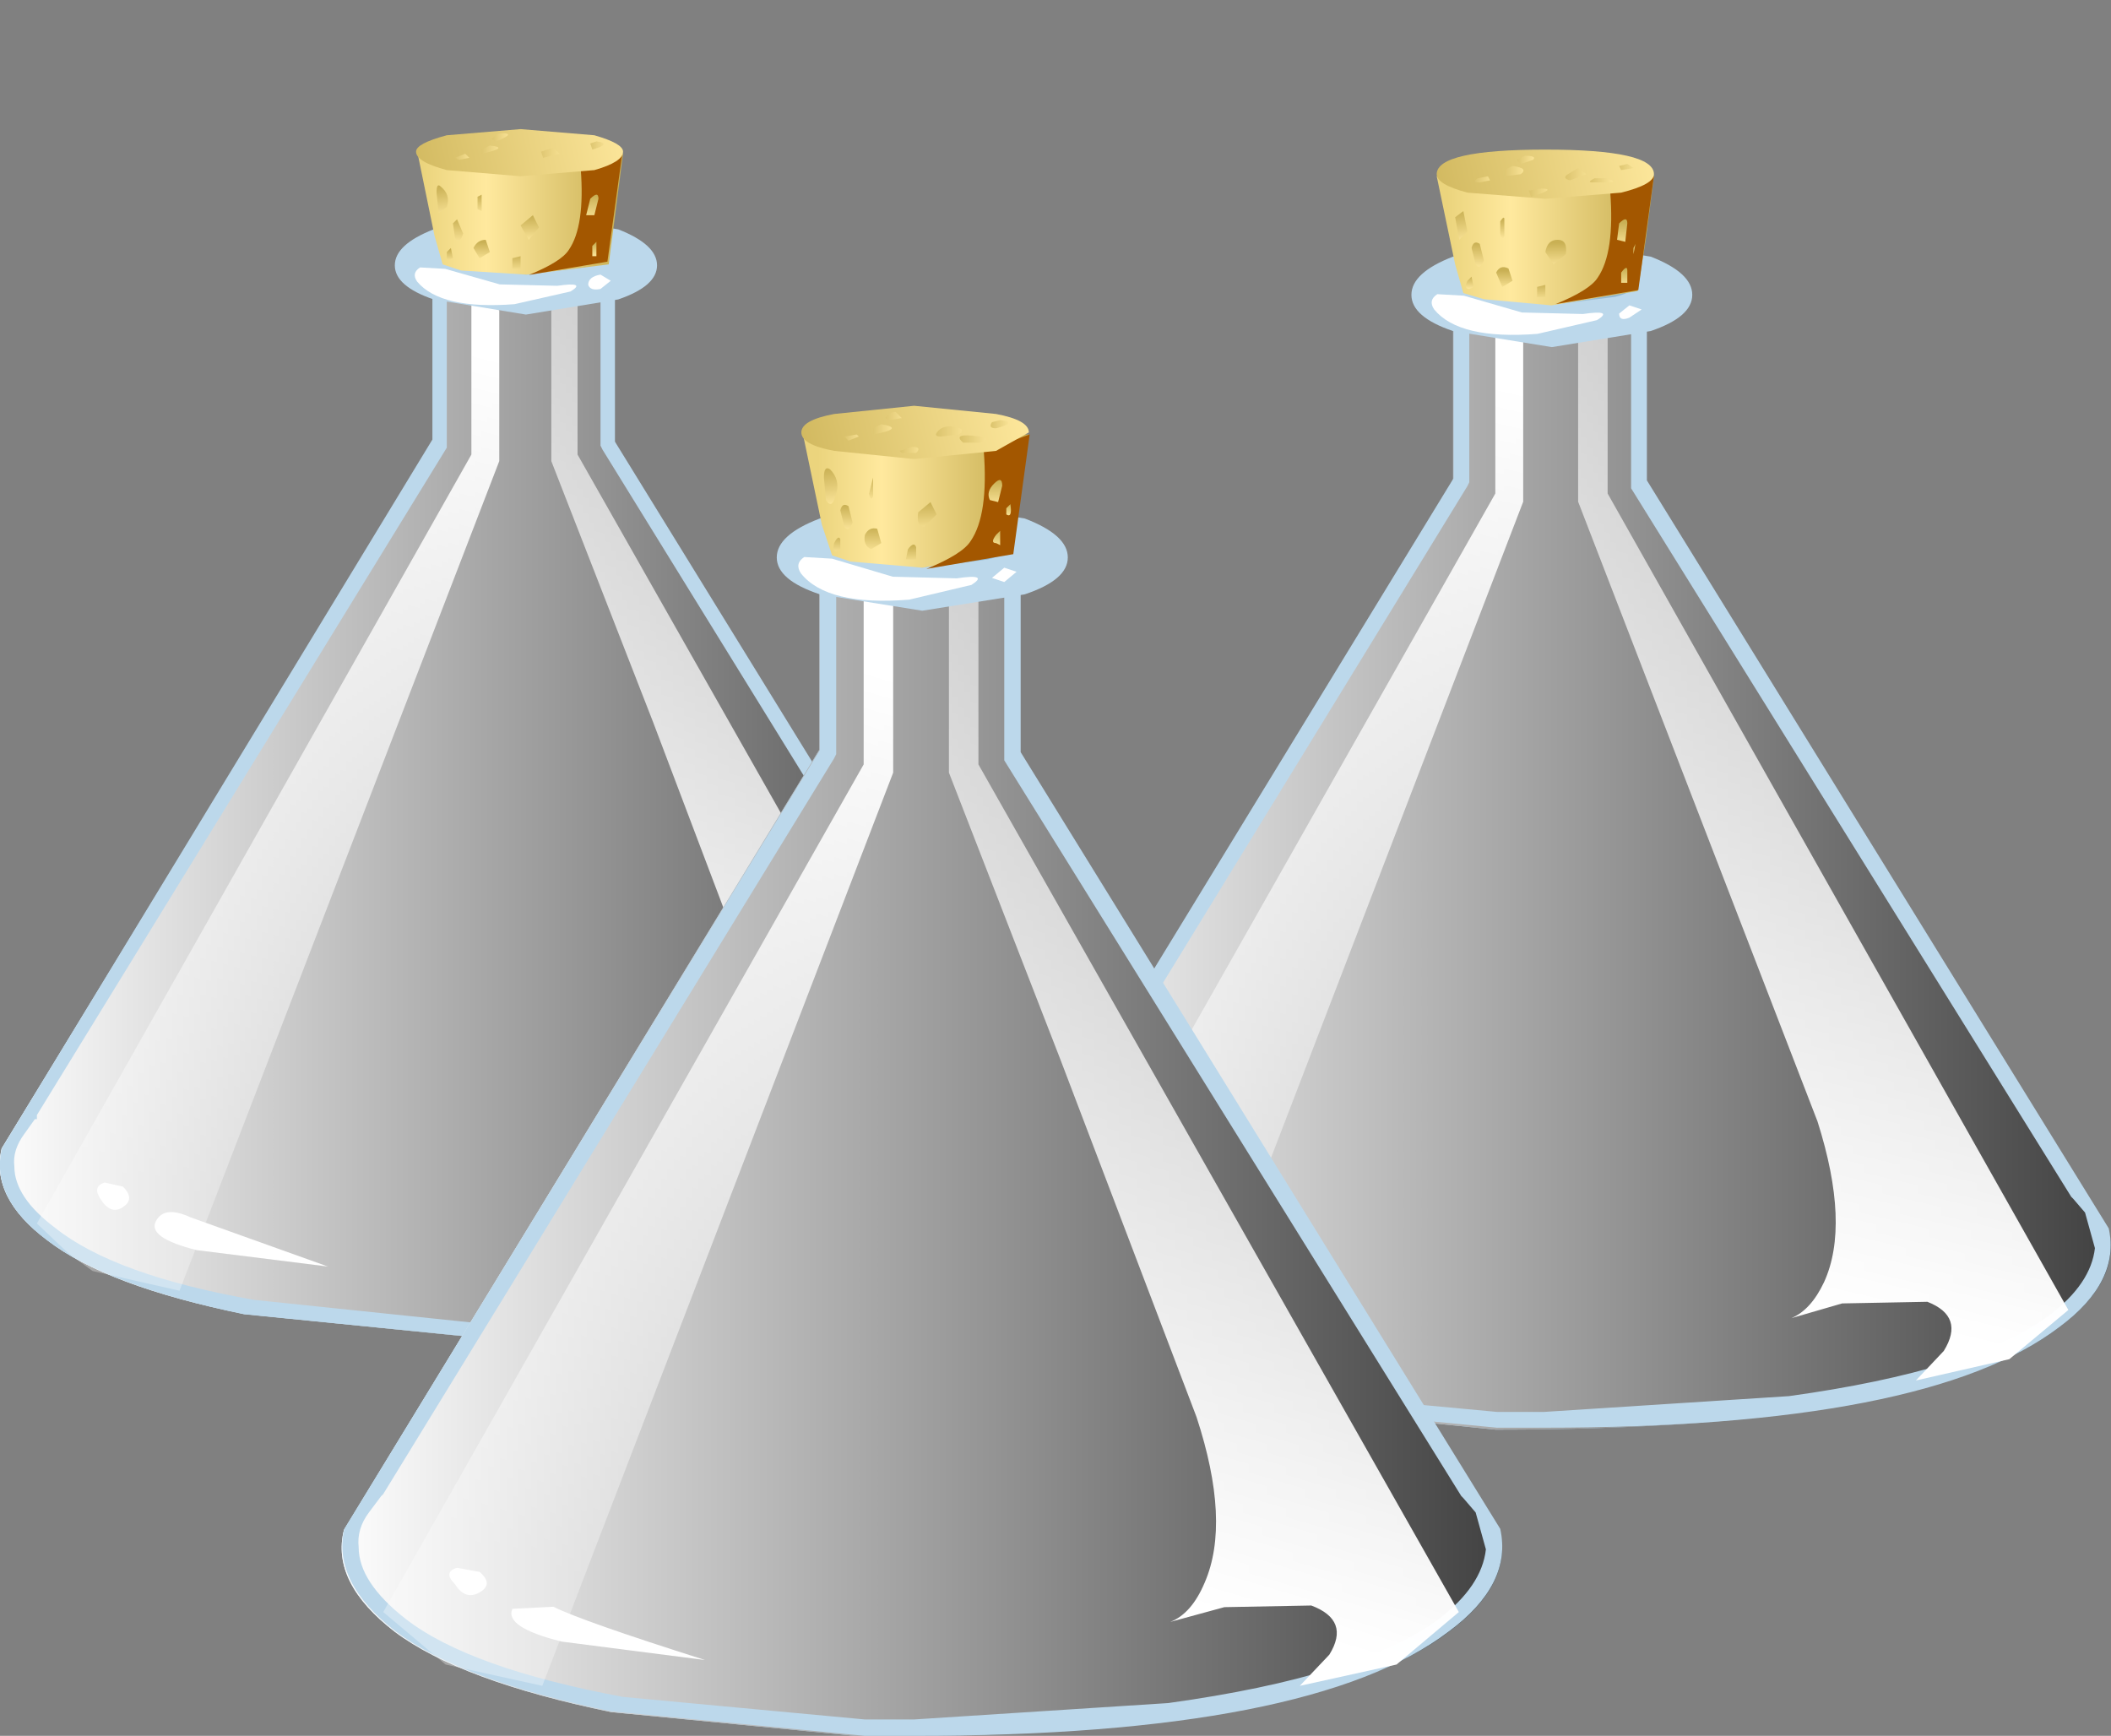 <?xml version="1.0" encoding="UTF-8" standalone="no"?>
<svg xmlns:xlink="http://www.w3.org/1999/xlink" height="42.35px" width="51.5px" xmlns="http://www.w3.org/2000/svg">
  <rect width="100%" height="100%" fill="#808080" stroke="none"/>
  <g transform="matrix(1.0, 0.0, 0.0, 1.0, 0.0, 0.0)">
    <use height="32.15" transform="matrix(0.8, 0.0, 0.0, 0.8, 0.0, 6.9)" width="32.1" xlink:href="#sprite0"/>
    <use height="23.65" transform="matrix(1.0, 0.0, 0.0, 1.0, 4.25, 6.85)" width="17.35" xlink:href="#shape1"/>
    <use height="29.05" transform="matrix(0.8, 0.0, 0.0, 0.8, 4.25, 6.9)" width="21.7" xlink:href="#sprite1"/>
    <use height="32.15" transform="matrix(0.8, 0.0, 0.0, 0.8, 0.0, 6.9)" width="32.1" xlink:href="#sprite2"/>
    <use height="25.7" transform="matrix(1.0, 0.0, 0.0, 1.002, 0.0, 6.864)" width="25.7" xlink:href="#shape4"/>
    <use height="30.3" transform="matrix(0.8, 0.0, 0.0, 0.8, 0.9, 7.25)" width="14.1" xlink:href="#sprite3"/>
    <use height="30.3" transform="matrix(0.8, 0.0, 0.0, 0.8, 13.45, 7.25)" width="14.1" xlink:href="#sprite4"/>
    <use height="2.05" transform="matrix(1.0, 0.0, 0.0, 1.0, 2.35, 28.85)" width="5.65" xlink:href="#shape7"/>
    <use height="2.05" transform="matrix(0.8, 0.0, 0.0, 0.8, 10.4, 5.31)" width="6.0" xlink:href="#sprite5"/>
    <use height="2.65" transform="matrix(0.901, 0.0, 0.0, 0.924, 9.632, 5.226)" width="7.1" xlink:href="#shape9"/>
    <use height="1.25" transform="matrix(0.8, 0.0, 0.0, 0.8, 10.1, 6.45)" width="4.95" xlink:href="#sprite6"/>
    <use height="3.3" transform="matrix(1.0, 0.0, 0.0, 1.0, 10.2, 3.75)" width="5.0" xlink:href="#shape11"/>
    <use height="3.7" transform="matrix(0.8, 0.0, 0.0, 0.8, 12.9, 3.75)" width="2.85" xlink:href="#sprite7"/>
    <use height="3.45" transform="matrix(1.0, 0.0, 0.0, 1.0, 10.15, 3.15)" width="5.05" xlink:href="#shape13"/>
    <use height="34.1" transform="matrix(0.8, 0.0, 0.0, 0.8, 24.25, 7.6)" width="34.05" xlink:href="#sprite9"/>
    <use height="24.1" transform="matrix(1.0, 0.0, 0.0, 1.0, 29.55, 7.9)" width="17.35" xlink:href="#shape15"/>
    <use height="28.8" transform="matrix(0.8, 0.0, 0.0, 0.8, 29.56, 7.9)" width="21.7" xlink:href="#sprite10"/>
    <use height="34.1" transform="matrix(0.8, 0.0, 0.0, 0.8, 24.25, 7.6)" width="34.05" xlink:href="#sprite11"/>
    <use height="28.3" transform="matrix(0.963, 0.0, 0.0, 0.963, 24.24, 7.579)" width="28.3" xlink:href="#shape18"/>
    <use height="32.1" transform="matrix(0.8, 0.0, 0.0, 0.8, 25.2, 8.0)" width="14.95" xlink:href="#sprite12"/>
    <use height="32.1" transform="matrix(0.8, 0.0, 0.0, 0.8, 38.5, 8.0)" width="14.95" xlink:href="#sprite13"/>
    <use height="2.2" transform="matrix(1.0, 0.0, 0.0, 1.0, 26.75, 30.9)" width="6.0" xlink:href="#shape21"/>
    <use height="2.15" transform="matrix(0.8, 0.0, 0.0, 0.8, 35.3, 5.96)" width="6.35" xlink:href="#sprite14"/>
    <use height="2.65" transform="matrix(0.965, 0.0, 0.0, 0.981, 34.433, 5.869)" width="7.1" xlink:href="#shape9"/>
    <use height="1.35" transform="matrix(0.8, 0.0, 0.0, 0.8, 34.91, 7.1)" width="5.25" xlink:href="#sprite15"/>
    <use height="3.5" transform="matrix(1.0, 0.0, 0.0, 1.0, 35.05, 4.3)" width="5.3" xlink:href="#shape23"/>
    <use height="3.9" transform="matrix(0.8, 0.0, 0.0, 0.8, 37.95, 4.3)" width="3.0" xlink:href="#sprite16"/>
    <use height="3.65" transform="matrix(1.0, 0.0, 0.0, 1.0, 35.05, 3.65)" width="5.3" xlink:href="#shape24"/>
    <use height="35.4" transform="matrix(0.8, 0.0, 0.0, 0.8, 8.35, 14.05)" width="35.35" xlink:href="#sprite18"/>
    <use height="25.9" transform="matrix(1.0, 0.0, 0.0, 1.0, 13.45, 14.45)" width="18.85" xlink:href="#shape26"/>
    <use height="32.0" transform="matrix(0.8, 0.0, 0.0, 0.8, 13.5, 14.5)" width="23.5" xlink:href="#sprite19"/>
    <use height="35.4" transform="matrix(0.8, 0.0, 0.0, 0.8, 8.35, 14.05)" width="35.35" xlink:href="#sprite20"/>
    <use height="28.3" transform="matrix(1.0, 0.0, 0.0, 1.0, 8.35, 14.05)" width="28.3" xlink:href="#shape18"/>
    <use height="33.35" transform="matrix(0.8, 0.0, 0.0, 0.8, 9.35, 14.45)" width="15.55" xlink:href="#sprite21"/>
    <use height="33.35" transform="matrix(0.8, 0.0, 0.0, 0.8, 23.15, 14.45)" width="15.55" xlink:href="#sprite22"/>
    <use height="2.25" transform="matrix(1.0, 0.0, 0.0, 1.0, 10.95, 38.25)" width="6.25" xlink:href="#shape31"/>
    <use height="2.2" transform="matrix(0.8, 0.0, 0.0, 0.8, 19.84, 12.35)" width="6.55" xlink:href="#sprite23"/>
    <use height="2.65" transform="matrix(1.0, 0.0, 0.0, 1.0, 18.95, 12.25)" width="7.1" xlink:href="#shape9"/>
    <use height="1.45" transform="matrix(0.8, 0.0, 0.0, 0.8, 19.46, 13.51)" width="5.5" xlink:href="#sprite24"/>
    <use height="3.6" transform="matrix(1.0, 0.0, 0.0, 1.0, 19.6, 10.6)" width="5.5" xlink:href="#shape33"/>
    <use height="4.1" transform="matrix(0.8, 0.0, 0.0, 0.8, 22.6, 10.6)" width="3.15" xlink:href="#sprite25"/>
    <use height="3.8" transform="matrix(1.0, 0.0, 0.0, 1.0, 19.55, 9.9)" width="5.55" xlink:href="#shape34"/>
  </g>
  <defs>
    <g id="sprite0" transform="matrix(1.0, 0.0, 0.0, 1.0, 0.0, 0.0)">
      <use height="32.15" transform="matrix(1.0, 0.0, 0.0, 1.0, 0.0, 0.0)" width="32.1" xlink:href="#shape0"/>
    </g>
    <g id="shape0" transform="matrix(1.0, 0.0, 0.0, 1.0, 0.0, 0.0)">
      <path d="M18.75 0.05 L18.75 4.9 32.05 26.45 Q32.35 27.9 30.6 29.25 26.85 32.15 14.4 32.15 L7.45 31.45 Q3.25 30.6 1.45 29.2 -0.3 27.9 0.05 26.4 L13.2 4.85 13.2 0.0 18.75 0.05" fill="url(#gradient0)" fill-rule="evenodd" stroke="none"/>
    </g>
    <linearGradient gradientTransform="matrix(0.02, 0.0, 0.0, -0.02, 16.05, 16.1)" gradientUnits="userSpaceOnUse" id="gradient0" spreadMethod="pad" x1="-819.2" x2="819.2">
      <stop offset="0.0" stop-color="#c2e7ff"/>
      <stop offset="1.0" stop-color="#88abc2"/>
    </linearGradient>
    <g id="shape1" transform="matrix(1.0, 0.0, 0.0, 1.0, -4.25, -6.85)">
      <path d="M16.2 15.55 L16.6 17.25 Q16.7 17.6 17.25 17.95 L18.35 18.95 Q19.25 20.0 19.5 21.05 L19.75 21.8 20.9 23.65 Q21.65 24.6 21.6 25.75 L21.3 26.9 20.65 27.5 Q20.05 28.05 20.1 28.3 L19.45 28.45 17.65 28.5 16.8 29.4 15.05 30.45 12.7 30.25 10.4 30.05 7.45 29.8 Q5.4 29.3 4.8 28.5 3.95 27.4 4.4 26.2 L5.0 25.25 Q4.55 23.55 5.6 22.15 6.7 20.75 6.55 20.4 6.3 19.65 6.6 19.1 L7.1 18.45 7.3 17.85 7.65 17.0 8.3 16.25 8.7 15.9 Q8.6 15.45 8.85 14.65 L9.3 14.05 9.65 13.5 9.9 12.75 10.55 12.05 11.25 11.3 11.25 10.3 Q11.2 9.9 11.5 9.45 L11.75 9.05 Q11.35 8.3 11.55 7.55 11.8 6.55 13.75 6.95 14.15 7.05 14.05 7.85 13.9 8.65 14.1 8.8 14.55 9.15 14.1 10.9 L14.0 11.6 14.5 12.05 14.75 13.0 14.9 13.65 15.65 14.45 16.2 15.55" fill="url(#gradient1)" fill-rule="evenodd" stroke="none"/>
    </g>
    <radialGradient cx="0" cy="0" gradientTransform="matrix(3.0E-4, -0.014, -0.013, -3.0E-4, 12.6, 20.2)" gradientUnits="userSpaceOnUse" id="gradient1" r="819.2" spreadMethod="pad">
      <stop offset="0.0" stop-color="#ffffff"/>
      <stop offset="1.0" stop-color="#ffffff" stop-opacity="0.427"/>
    </radialGradient>
    <g id="sprite1" transform="matrix(1.0, 0.0, 0.0, 1.0, 0.0, 0.0)">
      <use height="29.05" transform="matrix(1.0, 0.0, 0.0, 1.0, 0.0, 0.0)" width="21.7" xlink:href="#shape2"/>
    </g>
    <g id="shape2" transform="matrix(1.0, 0.0, 0.0, 1.0, 0.0, 0.0)">
      <path d="M20.8 20.95 Q21.65 22.05 21.7 23.35 L21.4 24.9 21.1 23.3 20.0 21.05 Q19.35 20.0 18.6 19.7 L16.85 19.25 15.9 19.15 16.75 18.6 Q17.5 17.75 17.05 16.55 16.65 15.35 16.1 14.65 L15.6 14.2 Q15.3 14.3 14.95 14.5 14.2 14.9 13.95 15.4 L13.55 16.2 Q13.1 14.4 13.75 13.7 L14.75 12.6 Q14.3 11.05 13.7 10.3 L12.8 9.3 12.35 9.6 11.85 10.2 11.8 10.6 Q11.55 10.2 11.75 9.65 L12.35 7.75 12.2 6.95 11.65 6.4 Q11.35 6.45 11.2 6.7 L11.1 6.95 Q11.05 6.3 11.45 5.6 11.95 4.65 11.85 3.75 L11.55 2.95 11.25 2.5 Q11.85 1.4 11.55 0.9 L11.0 0.2 10.6 0.0 11.9 0.1 Q12.4 0.2 12.25 1.2 12.05 2.25 12.3 2.4 12.9 2.85 12.3 5.05 L12.2 5.9 12.8 6.5 Q13.15 6.9 13.15 7.65 13.2 8.35 13.35 8.5 L14.25 9.45 14.95 10.85 15.45 12.95 Q15.55 13.4 16.25 13.85 L17.65 15.1 Q18.75 16.4 19.05 17.75 L19.4 18.65 20.8 20.95" fill="#ffffff" fill-rule="evenodd" stroke="none"/>
      <path d="M8.75 5.55 L8.75 4.3 Q8.65 3.85 9.05 3.2 8.95 4.65 9.3 5.3 L9.5 5.7 8.8 6.75 8.15 7.25 Q7.55 7.75 7.5 8.15 L7.25 9.1 Q7.1 9.65 7.25 10.0 7.45 10.6 8.4 10.95 L7.05 10.8 6.65 9.95 6.4 10.25 6.15 10.95 6.15 11.45 6.8 11.6 Q7.5 11.85 7.9 12.2 L8.5 13.0 Q6.65 11.9 5.85 12.4 L4.75 13.35 Q4.2 13.95 4.25 14.3 L4.4 15.3 4.25 15.3 Q4.1 15.45 4.05 16.05 L4.05 17.3 3.85 18.1 Q3.7 18.95 3.85 19.4 4.1 20.15 5.15 20.6 L4.75 20.9 Q4.4 21.35 4.45 21.95 L4.65 23.05 Q3.9 22.85 3.7 22.2 L3.7 21.3 3.85 20.9 3.25 20.15 2.95 19.15 2.35 20.05 Q1.75 21.05 1.75 21.6 1.7 22.5 1.8 22.75 L1.35 23.7 Q0.9 24.8 1.05 25.55 1.5 27.3 2.85 28.3 1.3 27.8 0.7 27.05 -0.35 25.65 0.2 24.15 L0.95 22.95 Q0.4 20.85 1.7 19.1 3.05 17.35 2.9 16.9 2.6 16.0 2.95 15.3 L3.6 14.45 3.85 13.7 4.25 12.65 Q4.5 12.2 5.05 11.7 L5.55 11.3 Q5.45 10.7 5.75 9.75 L6.3 8.95 6.75 8.3 7.1 7.35 7.9 6.5 8.75 5.55" fill="#ffffff" fill-rule="evenodd" stroke="none"/>
      <path d="M16.8 23.1 L16.65 24.5 Q16.6 26.0 16.95 26.4 17.2 26.75 18.55 26.9 L19.8 26.85 19.0 27.0 16.75 27.05 Q16.4 27.1 15.95 27.75 L15.85 27.5 Q15.6 25.2 16.15 24.35 L16.65 23.5 16.8 23.1" fill="#ffffff" fill-rule="evenodd" stroke="none"/>
      <path d="M7.4 23.6 L7.0 24.5 Q6.6 25.55 6.75 26.1 7.0 26.95 7.75 27.35 L7.75 26.8 Q7.9 26.25 8.35 25.95 L9.1 25.45 8.55 26.75 Q8.2 28.15 9.05 28.95 L7.7 29.0 7.2 29.05 Q6.2 28.8 5.9 27.8 5.5 26.45 6.35 24.85 L6.95 24.0 7.4 23.6" fill="#ffffff" fill-rule="evenodd" stroke="none"/>
    </g>
    <g id="sprite2" transform="matrix(1.0, 0.0, 0.0, 1.0, 0.0, 0.0)">
      <use height="32.15" transform="matrix(1.0, 0.0, 0.0, 1.0, 0.0, 0.0)" width="32.1" xlink:href="#shape3"/>
    </g>
    <g id="shape3" transform="matrix(1.0, 0.0, 0.0, 1.0, 0.0, 0.0)">
      <path d="M18.75 0.05 L18.75 4.9 32.05 26.45 Q32.35 27.9 30.6 29.25 26.85 32.15 14.4 32.15 L7.45 31.45 Q3.25 30.6 1.45 29.2 -0.3 27.9 0.05 26.4 L13.2 4.85 13.2 0.0 18.75 0.05" fill="url(#gradient2)" fill-rule="evenodd" stroke="none"/>
    </g>
    <linearGradient gradientTransform="matrix(0.02, 0.0, 0.0, -0.02, 16.05, 16.1)" gradientUnits="userSpaceOnUse" id="gradient2" spreadMethod="pad" x1="-819.2" x2="819.2">
      <stop offset="0.0" stop-color="#ffffff"/>
      <stop offset="1.0" stop-color="#404040"/>
    </linearGradient>
    <g id="shape4" transform="matrix(1.0, 0.0, 0.0, 1.0, 0.0, -6.9)">
      <path d="M10.55 6.9 L15.0 6.9 15.0 10.8 25.65 28.05 Q25.9 29.2 24.5 30.3 21.5 32.6 12.7 32.6 L11.5 32.6 5.95 32.05 Q2.6 31.35 1.15 30.25 -0.25 29.2 0.05 28.0 L10.55 10.75 10.55 6.9 M14.65 7.3 L10.9 7.25 10.9 10.85 10.9 10.95 0.9 27.2 0.9 27.3 0.85 27.3 0.6 27.65 Q0.3 28.05 0.35 28.45 0.35 29.2 1.35 29.95 2.8 31.1 6.2 31.7 L11.5 32.25 12.7 32.25 18.3 31.9 Q22.55 31.3 24.3 30.0 25.3 29.2 25.3 28.5 L25.1 27.65 24.85 27.3 24.75 27.25 14.7 11.0 14.65 10.9 14.65 7.3" fill="#bcd8eb" fill-rule="evenodd" stroke="none"/>
    </g>
    <g id="sprite3" transform="matrix(1.0, 0.0, 0.0, 1.0, 0.0, 0.0)">
      <use height="30.3" transform="matrix(1.0, 0.0, 0.0, 1.0, 0.0, 0.0)" width="14.1" xlink:href="#shape5"/>
    </g>
    <g id="shape5" transform="matrix(1.0, 0.0, 0.0, 1.0, 0.0, 0.0)">
      <path d="M13.25 0.0 L14.1 0.4 14.1 5.0 4.35 30.3 1.7 29.7 0.95 29.15 0.0 28.25 13.25 4.8 13.25 0.0" fill="url(#gradient3)" fill-rule="evenodd" stroke="none"/>
    </g>
    <linearGradient gradientTransform="matrix(-0.004, 0.016, 0.016, 0.004, 7.7, 14.1)" gradientUnits="userSpaceOnUse" id="gradient3" spreadMethod="pad" x1="-819.2" x2="819.2">
      <stop offset="0.0" stop-color="#ffffff"/>
      <stop offset="1.0" stop-color="#ffffff" stop-opacity="0.31"/>
    </linearGradient>
    <g id="sprite4" transform="matrix(1.0, 0.0, 0.0, 1.0, 0.0, 0.0)">
      <use height="30.3" transform="matrix(1.0, 0.0, 0.0, 1.0, 0.0, 0.0)" width="14.1" xlink:href="#shape6"/>
    </g>
    <g id="shape6" transform="matrix(1.0, 0.0, 0.0, 1.0, 0.0, 0.0)">
      <path d="M0.8 0.0 L0.8 4.8 14.1 28.25 12.4 29.7 9.7 30.3 10.55 29.45 Q11.15 28.5 10.05 28.05 L7.6 28.1 6.1 28.5 Q6.7 28.25 7.05 27.45 7.8 25.8 6.85 22.85 L3.1 12.95 0.0 5.0 0.0 0.4 0.8 0.0" fill="url(#gradient4)" fill-rule="evenodd" stroke="none"/>
    </g>
    <linearGradient gradientTransform="matrix(0.004, -0.016, 0.016, 0.004, 6.3, 14.15)" gradientUnits="userSpaceOnUse" id="gradient4" spreadMethod="pad" x1="-819.2" x2="819.2">
      <stop offset="0.0" stop-color="#ffffff"/>
      <stop offset="1.0" stop-color="#ffffff" stop-opacity="0.537"/>
    </linearGradient>
    <g id="shape7" transform="matrix(1.0, 0.0, 0.0, 1.0, -2.35, -28.85)">
      <path d="M4.65 29.7 L8.0 30.9 4.8 30.5 Q3.6 30.2 3.8 29.8 4.0 29.4 4.65 29.7" fill="#ffffff" fill-rule="evenodd" stroke="none"/>
      <path d="M3.0 28.95 Q3.3 29.25 3.0 29.45 2.7 29.65 2.45 29.25 2.25 28.95 2.55 28.85 L3.0 28.95" fill="#ffffff" fill-rule="evenodd" stroke="none"/>
    </g>
    <g id="sprite5" transform="matrix(1.0, 0.0, 0.0, 1.0, 0.0, 0.05)">
      <use height="2.05" transform="matrix(1.0, 0.0, 0.0, 1.0, 0.0, -0.05)" width="6.0" xlink:href="#shape8"/>
    </g>
    <g id="shape8" transform="matrix(1.0, 0.0, 0.0, 1.0, 0.0, 0.05)">
      <path d="M4.75 0.2 Q5.7 0.35 5.9 0.65 L6.0 1.35 Q5.95 1.75 3.95 1.95 L0.9 1.85 Q-0.05 1.6 0.0 0.95 0.05 0.45 0.65 0.2 2.1 -0.25 4.75 0.2" fill="url(#gradient5)" fill-rule="evenodd" stroke="none"/>
    </g>
    <linearGradient gradientTransform="matrix(0.004, 0.0, 0.0, -0.004, 3.0, 1.0)" gradientUnits="userSpaceOnUse" id="gradient5" spreadMethod="pad" x1="-819.2" x2="819.2">
      <stop offset="0.0" stop-color="#c2e7ff"/>
      <stop offset="1.0" stop-color="#88abc2"/>
    </linearGradient>
    <g id="shape9" transform="matrix(1.0, 0.0, 0.0, 1.0, -18.95, -12.25)">
      <path d="M18.95 13.6 Q18.95 13.05 20.0 12.65 L22.5 12.25 25.0 12.65 Q26.05 13.05 26.05 13.6 26.05 14.15 25.0 14.5 L22.5 14.9 20.0 14.5 Q18.95 14.15 18.95 13.6 M24.1 12.7 L22.5 12.5 20.9 12.7 Q20.2 12.9 20.2 13.2 20.2 13.5 20.9 13.65 L22.5 13.85 24.1 13.65 Q24.7 13.5 24.7 13.2 24.7 12.9 24.1 12.7" fill="#bcd8eb" fill-rule="evenodd" stroke="none"/>
    </g>
    <g id="sprite6" transform="matrix(1.0, 0.0, 0.0, 1.0, 0.0, 0.0)">
      <use height="1.45" transform="matrix(0.9, 0.0, 0.0, 0.862, 0.005, 0.007)" width="5.5" xlink:href="#shape10"/>
    </g>
    <g id="shape10" transform="matrix(1.0, 0.0, 0.0, 1.0, 0.05, 0.05)">
      <path d="M1.0 0.1 L2.85 0.65 4.8 0.7 Q5.8 0.55 5.25 0.9 L3.35 1.35 Q0.85 1.55 0.05 0.55 -0.15 0.25 0.15 0.05 L1.0 0.1" fill="#ffffff" fill-rule="evenodd" stroke="none"/>
    </g>
    <g id="shape11" transform="matrix(1.0, 0.0, 0.0, 1.0, -10.2, -3.75)">
      <path d="M14.65 6.7 L14.9 6.85 14.65 7.05 Q14.4 7.1 14.35 6.95 14.35 6.75 14.65 6.7" fill="#ffffff" fill-rule="evenodd" stroke="none"/>
      <path d="M15.2 3.75 L14.85 6.45 12.85 6.7 11.25 6.6 10.8 6.45 10.6 5.75 10.2 3.8 15.2 3.75" fill="url(#gradient6)" fill-rule="evenodd" stroke="none"/>
    </g>
    <linearGradient gradientTransform="matrix(0.003, 0.0, 0.0, -0.003, 12.7, 5.25)" gradientUnits="userSpaceOnUse" id="gradient6" spreadMethod="pad" x1="-819.2" x2="819.2">
      <stop offset="0.012" stop-color="#ebd47d"/>
      <stop offset="0.329" stop-color="#ffe99e"/>
      <stop offset="1.0" stop-color="#c9b054"/>
    </linearGradient>
    <g id="sprite7" transform="matrix(1.0, 0.0, 0.0, 1.0, 0.0, 0.0)">
      <use height="3.7" transform="matrix(1.0, 0.0, 0.0, 1.0, 0.0, 0.0)" width="2.85" xlink:href="#sprite8"/>
    </g>
    <g id="sprite8" transform="matrix(1.0, 0.0, 0.0, 1.0, 0.0, 0.0)">
      <use height="4.1" transform="matrix(0.905, 0.0, 0.0, 0.902, 0.0, 0.0)" width="3.15" xlink:href="#shape12"/>
    </g>
    <g id="shape12" transform="matrix(1.0, 0.0, 0.0, 1.0, 0.0, 0.0)">
      <path d="M3.15 0.0 L2.65 3.65 0.0 4.1 Q1.1 3.65 1.35 3.25 1.9 2.45 1.75 0.5 L3.15 0.0" fill="#a35700" fill-rule="evenodd" stroke="none"/>
    </g>
    <g id="shape13" transform="matrix(1.0, 0.0, 0.0, 1.0, -10.15, -3.15)">
      <path d="M15.2 3.7 Q15.2 3.95 14.5 4.15 L12.7 4.3 10.9 4.15 Q10.15 3.95 10.15 3.7 10.15 3.5 10.9 3.3 L12.7 3.15 14.5 3.3 Q15.2 3.5 15.2 3.7" fill="url(#gradient7)" fill-rule="evenodd" stroke="none"/>
      <path d="M10.75 4.55 Q11.0 4.75 10.9 5.05 L10.7 5.2 10.65 4.7 Q10.65 4.45 10.75 4.55" fill="url(#gradient8)" fill-rule="evenodd" stroke="none"/>
      <path d="M11.15 5.35 L11.3 5.7 Q11.2 6.0 11.1 5.8 L11.05 5.45 11.15 5.35" fill="url(#gradient9)" fill-rule="evenodd" stroke="none"/>
      <path d="M11.75 4.75 L11.75 5.15 11.65 5.1 11.65 4.8 11.75 4.75" fill="url(#gradient10)" fill-rule="evenodd" stroke="none"/>
      <path d="M13.0 5.25 L13.15 5.55 12.9 5.85 12.7 5.5 13.0 5.25" fill="url(#gradient11)" fill-rule="evenodd" stroke="none"/>
      <path d="M11.85 5.85 L11.95 6.15 11.7 6.3 11.55 6.05 Q11.65 5.85 11.85 5.85" fill="url(#gradient12)" fill-rule="evenodd" stroke="none"/>
      <path d="M11.0 6.05 L11.05 6.3 10.9 6.35 10.9 6.15 11.0 6.05" fill="url(#gradient13)" fill-rule="evenodd" stroke="none"/>
      <path d="M12.7 6.25 L12.7 6.55 12.5 6.55 12.5 6.3 12.7 6.25" fill="url(#gradient14)" fill-rule="evenodd" stroke="none"/>
      <path d="M14.6 4.85 L14.5 5.25 14.3 5.25 14.4 4.85 Q14.6 4.65 14.6 4.85" fill="url(#gradient15)" fill-rule="evenodd" stroke="none"/>
      <path d="M14.55 5.9 L14.55 6.25 14.45 6.25 14.45 6.0 14.55 5.9" fill="url(#gradient16)" fill-rule="evenodd" stroke="none"/>
      <path d="M11.35 3.75 L11.45 3.85 11.2 3.9 11.1 3.85 11.35 3.75" fill="url(#gradient17)" fill-rule="evenodd" stroke="none"/>
      <path d="M12.25 3.25 Q12.6 3.25 12.1 3.45 L12.0 3.4 Q12.1 3.25 12.25 3.25" fill="url(#gradient18)" fill-rule="evenodd" stroke="none"/>
      <path d="M11.95 3.55 Q12.45 3.6 11.75 3.75 L11.75 3.65 11.95 3.55" fill="url(#gradient19)" fill-rule="evenodd" stroke="none"/>
      <path d="M13.5 3.6 L13.65 3.75 13.25 3.85 13.2 3.7 13.5 3.6" fill="url(#gradient20)" fill-rule="evenodd" stroke="none"/>
      <path d="M14.55 3.45 Q14.95 3.5 14.45 3.65 L14.4 3.5 14.55 3.45" fill="url(#gradient21)" fill-rule="evenodd" stroke="none"/>
    </g>
    <linearGradient gradientTransform="matrix(-0.004, 9.0E-4, 9.0E-4, 0.004, 12.3, 3.85)" gradientUnits="userSpaceOnUse" id="gradient7" spreadMethod="pad" x1="-819.2" x2="819.2">
      <stop offset="0.0" stop-color="#ffe99e"/>
      <stop offset="1.0" stop-color="#c9b054"/>
    </linearGradient>
    <linearGradient gradientTransform="matrix(-1.0E-4, -5.0E-4, -5.0E-4, 1.0E-4, 10.8, 4.95)" gradientUnits="userSpaceOnUse" id="gradient8" spreadMethod="pad" x1="-819.2" x2="819.2">
      <stop offset="0.0" stop-color="#ffe99e"/>
      <stop offset="1.0" stop-color="#c9b054"/>
    </linearGradient>
    <linearGradient gradientTransform="matrix(0.0, -4.0E-4, -4.0E-4, 0.0, 11.15, 5.65)" gradientUnits="userSpaceOnUse" id="gradient9" spreadMethod="pad" x1="-819.2" x2="819.2">
      <stop offset="0.0" stop-color="#ffe99e"/>
      <stop offset="1.0" stop-color="#c9b054"/>
    </linearGradient>
    <linearGradient gradientTransform="matrix(0.0, -3.0E-4, -3.0E-4, 0.0, 11.7, 5.0)" gradientUnits="userSpaceOnUse" id="gradient10" spreadMethod="pad" x1="-819.2" x2="819.2">
      <stop offset="0.0" stop-color="#ffe99e"/>
      <stop offset="1.0" stop-color="#c9b054"/>
    </linearGradient>
    <linearGradient gradientTransform="matrix(0.0, -4.0E-4, -4.0E-4, 0.0, 12.95, 5.6)" gradientUnits="userSpaceOnUse" id="gradient11" spreadMethod="pad" x1="-819.2" x2="819.2">
      <stop offset="0.0" stop-color="#ffe99e"/>
      <stop offset="1.0" stop-color="#c9b054"/>
    </linearGradient>
    <linearGradient gradientTransform="matrix(0.0, -3.0E-4, -3.0E-4, 0.0, 11.75, 6.15)" gradientUnits="userSpaceOnUse" id="gradient12" spreadMethod="pad" x1="-819.2" x2="819.2">
      <stop offset="0.0" stop-color="#ffe99e"/>
      <stop offset="1.0" stop-color="#c9b054"/>
    </linearGradient>
    <linearGradient gradientTransform="matrix(0.0, -2.0E-4, -2.0E-4, 0.0, 10.95, 6.25)" gradientUnits="userSpaceOnUse" id="gradient13" spreadMethod="pad" x1="-819.2" x2="819.2">
      <stop offset="0.0" stop-color="#ffe99e"/>
      <stop offset="1.0" stop-color="#c9b054"/>
    </linearGradient>
    <linearGradient gradientTransform="matrix(0.0, -3.0E-4, -3.0E-4, 0.0, 12.6, 6.45)" gradientUnits="userSpaceOnUse" id="gradient14" spreadMethod="pad" x1="-819.2" x2="819.2">
      <stop offset="0.0" stop-color="#ffe99e"/>
      <stop offset="1.0" stop-color="#c9b054"/>
    </linearGradient>
    <linearGradient gradientTransform="matrix(0.0, -4.0E-4, -4.0E-4, 0.0, 14.5, 5.1)" gradientUnits="userSpaceOnUse" id="gradient15" spreadMethod="pad" x1="-819.2" x2="819.2">
      <stop offset="0.0" stop-color="#ffe99e"/>
      <stop offset="1.0" stop-color="#c9b054"/>
    </linearGradient>
    <linearGradient gradientTransform="matrix(0.0, -2.0E-4, -2.0E-4, 0.0, 14.5, 6.1)" gradientUnits="userSpaceOnUse" id="gradient16" spreadMethod="pad" x1="-819.2" x2="819.2">
      <stop offset="0.0" stop-color="#ffe99e"/>
      <stop offset="1.0" stop-color="#c9b054"/>
    </linearGradient>
    <linearGradient gradientTransform="matrix(-5.0E-4, 0.0, 0.0, 5.0E-4, 11.2, 3.85)" gradientUnits="userSpaceOnUse" id="gradient17" spreadMethod="pad" x1="-819.2" x2="819.2">
      <stop offset="0.0" stop-color="#ffe99e"/>
      <stop offset="1.0" stop-color="#c9b054"/>
    </linearGradient>
    <linearGradient gradientTransform="matrix(-5.0E-4, 0.0, 0.0, 5.0E-4, 12.1, 3.35)" gradientUnits="userSpaceOnUse" id="gradient18" spreadMethod="pad" x1="-819.2" x2="819.2">
      <stop offset="0.0" stop-color="#ffe99e"/>
      <stop offset="1.0" stop-color="#c9b054"/>
    </linearGradient>
    <linearGradient gradientTransform="matrix(-6.0E-4, 0.0, 0.0, 6.0E-4, 11.85, 3.65)" gradientUnits="userSpaceOnUse" id="gradient19" spreadMethod="pad" x1="-819.2" x2="819.2">
      <stop offset="0.0" stop-color="#ffe99e"/>
      <stop offset="1.0" stop-color="#c9b054"/>
    </linearGradient>
    <linearGradient gradientTransform="matrix(-7.0E-4, 0.0, 0.0, 7.0E-4, 13.3, 3.7)" gradientUnits="userSpaceOnUse" id="gradient20" spreadMethod="pad" x1="-819.2" x2="819.2">
      <stop offset="0.0" stop-color="#ffe99e"/>
      <stop offset="1.0" stop-color="#c9b054"/>
    </linearGradient>
    <linearGradient gradientTransform="matrix(-5.0E-4, 0.0, 0.0, 5.0E-4, 14.5, 3.55)" gradientUnits="userSpaceOnUse" id="gradient21" spreadMethod="pad" x1="-819.2" x2="819.2">
      <stop offset="0.0" stop-color="#ffe99e"/>
      <stop offset="1.0" stop-color="#c9b054"/>
    </linearGradient>
    <g id="sprite9" transform="matrix(1.0, 0.0, 0.0, 1.0, 0.0, 0.0)">
      <use height="34.1" transform="matrix(1.0, 0.0, 0.0, 1.0, 0.0, 0.0)" width="34.05" xlink:href="#shape14"/>
    </g>
    <g id="shape14" transform="matrix(1.0, 0.0, 0.0, 1.0, 0.0, 0.0)">
      <path d="M19.85 0.05 L19.85 5.2 34.0 28.05 Q34.35 29.6 32.45 31.0 28.4 34.1 15.3 34.1 L7.9 33.35 Q3.45 32.5 1.55 31.0 -0.3 29.55 0.05 28.0 L14.0 5.15 14.0 0.0 19.85 0.05" fill="url(#gradient22)" fill-rule="evenodd" stroke="none"/>
    </g>
    <linearGradient gradientTransform="matrix(0.021, 0.0, 0.0, -0.021, 17.0, 17.05)" gradientUnits="userSpaceOnUse" id="gradient22" spreadMethod="pad" x1="-819.2" x2="819.2">
      <stop offset="0.0" stop-color="#c2e7ff"/>
      <stop offset="1.0" stop-color="#88abc2"/>
    </linearGradient>
    <g id="shape15" transform="matrix(1.0, 0.0, 0.0, 1.0, -29.55, -7.9)">
      <path d="M36.1 11.45 L36.35 10.55 36.65 10.15 Q36.25 9.4 36.4 8.65 36.7 7.6 38.55 8.0 38.95 8.05 38.9 8.85 38.75 9.7 38.95 9.85 39.3 10.1 39.05 11.95 L38.95 12.65 39.4 13.15 39.75 14.05 39.9 14.75 40.6 15.5 41.25 16.6 41.7 18.3 Q41.75 18.65 42.3 19.05 L43.5 20.0 Q44.4 21.05 44.7 22.05 L44.9 22.8 46.1 24.65 Q46.9 25.65 46.9 26.8 L46.6 28.0 45.95 28.6 45.45 29.4 Q45.5 29.65 44.8 29.6 L43.0 29.65 42.1 30.7 Q41.35 31.7 40.3 31.85 38.1 32.25 36.25 31.45 34.45 30.65 34.1 30.7 L32.0 30.85 Q30.75 30.75 30.15 30.0 29.3 28.9 29.7 27.65 L30.3 26.65 Q29.8 24.95 30.85 23.55 31.85 22.1 31.7 21.75 31.5 21.05 31.75 20.45 L32.25 19.75 32.45 19.15 32.7 18.3 33.35 17.5 33.75 17.2 Q33.65 16.65 33.9 15.9 L34.3 15.25 34.65 14.7 Q34.8 13.9 35.5 13.25 L36.15 12.45 36.1 11.45" fill="url(#gradient23)" fill-rule="evenodd" stroke="none"/>
    </g>
    <radialGradient cx="0" cy="0" gradientTransform="matrix(-1.0E-4, -0.014, -0.013, 1.0E-4, 37.75, 21.55)" gradientUnits="userSpaceOnUse" id="gradient23" r="819.2" spreadMethod="pad">
      <stop offset="0.0" stop-color="#ffffff"/>
      <stop offset="1.0" stop-color="#ffffff" stop-opacity="0.427"/>
    </radialGradient>
    <g id="sprite10" transform="matrix(1.0, 0.0, 0.0, 1.0, 0.05, 0.0)">
      <use height="28.8" transform="matrix(1.0, 0.0, 0.0, 1.0, -0.05, 0.0)" width="21.7" xlink:href="#shape16"/>
    </g>
    <g id="shape16" transform="matrix(1.0, 0.0, 0.0, 1.0, 0.05, 0.0)">
      <path d="M10.9 2.95 L10.6 2.5 Q11.2 1.35 10.9 0.9 L10.3 0.2 9.95 0.0 11.2 0.1 Q11.7 0.2 11.6 1.2 11.45 2.25 11.7 2.4 12.15 2.75 11.8 5.05 L11.7 5.9 12.25 6.55 Q12.65 6.9 12.7 7.7 12.75 8.45 12.9 8.55 L13.75 9.5 14.55 10.85 15.1 13.0 Q15.2 13.45 15.9 13.9 L17.35 15.1 Q18.5 16.4 18.85 17.7 L19.15 18.6 20.65 20.95 Q22.2 22.85 21.35 24.9 21.35 24.05 20.95 23.3 19.55 20.2 18.4 19.7 L16.65 19.3 15.7 19.25 16.5 18.65 Q17.25 17.75 16.8 16.55 16.35 15.35 15.75 14.65 L15.25 14.2 14.6 14.55 Q13.9 14.95 13.65 15.5 L13.25 16.3 Q12.8 14.5 13.4 13.75 L14.4 12.65 Q13.9 11.05 13.3 10.35 L12.35 9.35 11.9 9.7 11.4 10.3 11.4 10.7 Q11.1 10.3 11.3 9.75 L11.85 7.75 Q11.6 6.3 11.1 6.45 10.8 6.5 10.65 6.75 L10.6 7.0 Q10.55 6.35 10.95 5.6 11.45 4.6 11.25 3.75 L10.9 2.95" fill="#ffffff" fill-rule="evenodd" stroke="none"/>
      <path d="M8.2 5.7 L8.15 4.4 Q8.1 3.85 8.45 3.3 8.45 4.9 8.75 5.4 L8.95 5.8 8.3 6.9 7.65 7.4 Q7.05 7.9 7.0 8.3 L6.85 9.3 6.8 10.2 Q7.05 10.8 8.0 11.15 L6.65 11.0 6.2 10.2 6.0 10.5 5.75 11.2 5.75 11.7 6.4 11.85 Q7.1 12.05 7.5 12.4 L8.15 13.2 Q6.3 12.15 5.5 12.65 L4.4 13.65 Q3.9 14.25 3.95 14.65 L4.15 15.65 4.0 15.65 Q3.8 15.8 3.8 16.4 L3.85 17.65 3.65 18.45 Q3.5 19.35 3.7 19.8 3.95 20.55 5.0 20.95 L4.6 21.3 Q4.25 21.75 4.35 22.35 L4.55 23.45 Q3.8 23.3 3.6 22.6 L3.6 21.7 3.7 21.3 3.1 20.55 2.75 19.6 2.2 20.5 Q1.6 21.5 1.6 22.05 L1.7 23.2 1.25 24.2 Q0.85 25.3 1.05 26.05 1.5 27.85 2.9 28.8 1.25 28.3 0.7 27.6 -0.4 26.25 0.15 24.7 L0.9 23.45 Q0.25 21.3 1.55 19.55 2.8 17.75 2.65 17.3 2.35 16.4 2.7 15.7 L3.3 14.8 3.55 14.05 3.9 13.0 4.7 12.0 5.2 11.6 Q5.05 10.95 5.35 10.0 L5.85 9.2 6.3 8.5 Q6.5 7.5 7.4 6.65 L8.2 5.7" fill="#ffffff" fill-rule="evenodd" stroke="none"/>
      <path d="M16.7 23.2 L16.6 24.65 Q16.55 26.15 16.9 26.55 17.2 26.85 18.5 27.0 L19.8 26.9 19.0 27.1 16.75 27.2 Q16.4 27.25 15.95 27.95 L15.85 26.35 15.75 25.35 16.1 24.5 16.7 23.2" fill="#ffffff" fill-rule="evenodd" stroke="none"/>
      <path d="M7.85 18.35 L8.3 17.95 7.9 18.9 Q7.55 19.9 7.7 20.45 7.95 21.35 8.7 21.7 8.55 20.75 9.3 20.25 L10.0 19.75 9.45 21.65 Q9.1 23.7 9.95 24.45 L9.2 24.4 Q8.75 24.2 8.7 23.35 L8.55 23.3 8.25 23.4 Q7.3 23.25 6.9 22.2 6.4 20.75 7.25 19.2 L7.85 18.35" fill="#ffffff" fill-rule="evenodd" stroke="none"/>
      <path d="M9.3 28.4 Q7.3 27.75 7.5 26.6 7.65 25.9 8.15 25.65 L8.65 25.55 8.35 25.95 Q8.05 26.45 8.1 26.9 L8.45 27.75 9.3 28.4" fill="#ffffff" fill-rule="evenodd" stroke="none"/>
      <path d="M13.25 19.75 Q13.85 19.85 13.45 20.95 13.05 22.0 12.45 21.7 11.85 21.4 12.25 20.5 12.65 19.65 13.25 19.75" fill="#ffffff" fill-rule="evenodd" stroke="none"/>
    </g>
    <g id="sprite11" transform="matrix(1.0, 0.0, 0.0, 1.0, 0.0, 0.0)">
      <use height="34.1" transform="matrix(1.0, 0.0, 0.0, 1.0, 0.0, 0.0)" width="34.05" xlink:href="#shape17"/>
    </g>
    <g id="shape17" transform="matrix(1.0, 0.0, 0.0, 1.0, 0.0, 0.0)">
      <path d="M19.85 0.05 L19.85 5.2 34.0 28.05 Q34.35 29.6 32.45 31.0 28.4 34.1 15.3 34.1 L7.9 33.35 Q3.5 32.5 1.55 31.0 -0.3 29.55 0.05 28.0 L14.0 5.15 14.0 0.0 19.85 0.05" fill="url(#gradient24)" fill-rule="evenodd" stroke="none"/>
    </g>
    <linearGradient gradientTransform="matrix(0.021, 0.0, 0.0, -0.021, 17.0, 17.05)" gradientUnits="userSpaceOnUse" id="gradient24" spreadMethod="pad" x1="-819.2" x2="819.2">
      <stop offset="0.0" stop-color="#ffffff"/>
      <stop offset="1.0" stop-color="#404040"/>
    </linearGradient>
    <g id="shape18" transform="matrix(1.0, 0.0, 0.0, 1.0, -8.35, -14.05)">
      <path d="M20.0 18.3 L20.0 14.05 24.9 14.1 24.9 18.35 36.6 37.3 Q36.9 38.65 35.35 39.8 32.0 42.35 22.3 42.35 L21.1 42.35 14.9 41.75 Q11.25 41.0 9.65 39.8 8.1 38.6 8.4 37.3 L20.0 18.3 M35.7 36.55 L35.65 36.5 24.5 18.55 24.5 18.5 24.5 14.5 20.4 14.45 20.4 18.4 20.35 18.5 9.35 36.45 9.3 36.5 9.0 36.9 Q8.7 37.3 8.75 37.75 8.75 38.6 9.9 39.5 11.45 40.7 15.2 41.4 L21.1 41.95 22.3 41.95 28.5 41.55 Q33.2 40.9 35.1 39.5 36.15 38.7 36.25 37.8 L36.0 36.9 35.7 36.55" fill="#bcd8eb" fill-rule="evenodd" stroke="none"/>
    </g>
    <g id="sprite12" transform="matrix(1.0, 0.0, 0.0, 1.0, 0.0, 0.0)">
      <use height="32.1" transform="matrix(1.0, 0.0, 0.0, 1.0, 0.0, 0.0)" width="14.95" xlink:href="#shape19"/>
    </g>
    <g id="shape19" transform="matrix(1.0, 0.0, 0.0, 1.0, 0.0, 0.0)">
      <path d="M1.8 31.45 L0.0 29.95 14.1 5.05 14.1 0.0 14.95 0.4 14.95 5.3 4.65 32.1 1.8 31.45" fill="url(#gradient25)" fill-rule="evenodd" stroke="none"/>
    </g>
    <linearGradient gradientTransform="matrix(-0.004, 0.017, 0.017, 0.004, 8.2, 14.95)" gradientUnits="userSpaceOnUse" id="gradient25" spreadMethod="pad" x1="-819.2" x2="819.2">
      <stop offset="0.0" stop-color="#ffffff"/>
      <stop offset="1.0" stop-color="#ffffff" stop-opacity="0.31"/>
    </linearGradient>
    <g id="sprite13" transform="matrix(1.0, 0.0, 0.0, 1.0, 0.0, 0.0)">
      <use height="32.1" transform="matrix(1.0, 0.0, 0.0, 1.0, 0.0, 0.0)" width="14.95" xlink:href="#shape20"/>
    </g>
    <g id="shape20" transform="matrix(1.0, 0.0, 0.0, 1.0, 0.0, 0.0)">
      <path d="M0.9 0.0 L0.9 5.05 14.95 29.95 13.15 31.45 10.3 32.1 11.15 31.2 Q11.8 30.15 10.65 29.7 L8.05 29.75 6.5 30.2 Q7.1 29.95 7.5 29.1 8.3 27.35 7.3 24.2 L0.0 5.3 0.0 0.4 0.9 0.0" fill="url(#gradient26)" fill-rule="evenodd" stroke="none"/>
    </g>
    <linearGradient gradientTransform="matrix(0.004, -0.017, 0.017, 0.004, 6.7, 14.95)" gradientUnits="userSpaceOnUse" id="gradient26" spreadMethod="pad" x1="-819.2" x2="819.2">
      <stop offset="0.0" stop-color="#ffffff"/>
      <stop offset="1.0" stop-color="#ffffff" stop-opacity="0.537"/>
    </linearGradient>
    <g id="shape21" transform="matrix(1.0, 0.0, 0.0, 1.0, -26.75, -30.9)">
      <path d="M29.35 32.65 Q28.05 32.3 28.25 31.9 L29.15 31.8 32.75 33.05 29.35 32.65" fill="#ffffff" fill-rule="evenodd" stroke="none"/>
      <path d="M27.45 31.0 Q27.75 31.3 27.45 31.5 27.1 31.75 26.85 31.35 26.6 31.0 26.95 30.95 L27.45 31.0" fill="#ffffff" fill-rule="evenodd" stroke="none"/>
    </g>
    <g id="sprite14" transform="matrix(1.0, 0.0, 0.0, 1.0, 0.0, 0.05)">
      <use height="2.15" transform="matrix(1.0, 0.0, 0.0, 1.0, 0.0, -0.05)" width="6.35" xlink:href="#shape22"/>
    </g>
    <g id="shape22" transform="matrix(1.0, 0.0, 0.0, 1.0, 0.0, 0.05)">
      <path d="M5.0 0.2 Q6.05 0.35 6.3 0.65 L6.35 1.4 Q6.3 1.85 4.15 2.05 L0.9 1.9 Q-0.1 1.65 0.0 1.0 0.05 0.45 0.7 0.2 2.25 -0.25 5.0 0.2" fill="url(#gradient27)" fill-rule="evenodd" stroke="none"/>
    </g>
    <linearGradient gradientTransform="matrix(0.004, 0.0, 0.0, -0.004, 3.2, 1.05)" gradientUnits="userSpaceOnUse" id="gradient27" spreadMethod="pad" x1="-819.2" x2="819.2">
      <stop offset="0.0" stop-color="#c2e7ff"/>
      <stop offset="1.0" stop-color="#88abc2"/>
    </linearGradient>
    <g id="sprite15" transform="matrix(1.0, 0.0, 0.0, 1.0, 0.05, 0.0)">
      <use height="1.45" transform="matrix(0.955, 0.0, 0.0, 0.931, -0.048, 0.003)" width="5.5" xlink:href="#shape10"/>
    </g>
    <g id="shape23" transform="matrix(1.0, 0.0, 0.0, 1.0, -35.05, -4.3)">
      <path d="M39.75 7.45 L40.05 7.55 39.75 7.75 Q39.5 7.85 39.5 7.65 L39.75 7.45" fill="#ffffff" fill-rule="evenodd" stroke="none"/>
      <path d="M35.05 4.3 L40.35 4.3 40.15 5.85 39.95 7.1 37.85 7.45 36.2 7.3 35.7 7.15 35.5 6.45 35.05 4.3" fill="url(#gradient28)" fill-rule="evenodd" stroke="none"/>
    </g>
    <linearGradient gradientTransform="matrix(0.003, 0.0, 0.0, -0.003, 37.7, 5.85)" gradientUnits="userSpaceOnUse" id="gradient28" spreadMethod="pad" x1="-819.2" x2="819.2">
      <stop offset="0.012" stop-color="#ebd47d"/>
      <stop offset="0.329" stop-color="#ffe99e"/>
      <stop offset="1.0" stop-color="#c9b054"/>
    </linearGradient>
    <g id="sprite16" transform="matrix(1.0, 0.0, 0.0, 1.0, 0.0, 0.0)">
      <use height="3.9" transform="matrix(1.0, 0.0, 0.0, 1.0, 0.0, 0.0)" width="3.0" xlink:href="#sprite17"/>
    </g>
    <g id="sprite17" transform="matrix(1.0, 0.0, 0.0, 1.0, 0.0, 0.0)">
      <use height="4.1" transform="matrix(0.952, 0.0, 0.0, 0.951, 0.0, 0.0)" width="3.15" xlink:href="#shape12"/>
    </g>
    <g id="shape24" transform="matrix(1.0, 0.0, 0.0, 1.0, -35.05, -3.65)">
      <path d="M40.35 4.25 Q40.35 4.5 39.55 4.7 L37.7 4.85 35.8 4.7 Q35.05 4.5 35.05 4.25 35.05 3.65 37.7 3.65 40.35 3.65 40.35 4.25" fill="url(#gradient29)" fill-rule="evenodd" stroke="none"/>
      <path d="M35.7 5.15 L35.8 5.65 35.6 5.85 35.5 5.3 35.7 5.15" fill="url(#gradient30)" fill-rule="evenodd" stroke="none"/>
      <path d="M36.1 5.95 L36.2 6.35 Q36.1 6.6 36.0 6.45 L35.9 6.05 Q35.95 5.85 36.1 5.95" fill="url(#gradient31)" fill-rule="evenodd" stroke="none"/>
      <path d="M36.7 5.35 L36.7 5.75 Q36.65 5.9 36.6 5.7 L36.6 5.4 Q36.7 5.25 36.7 5.35" fill="url(#gradient32)" fill-rule="evenodd" stroke="none"/>
      <path d="M38.0 5.85 Q38.25 5.85 38.2 6.2 L37.9 6.45 37.7 6.15 Q37.75 5.85 38.0 5.85" fill="url(#gradient33)" fill-rule="evenodd" stroke="none"/>
      <path d="M36.8 6.55 L36.9 6.85 36.65 7.0 36.5 6.65 Q36.6 6.45 36.8 6.55" fill="url(#gradient34)" fill-rule="evenodd" stroke="none"/>
      <path d="M35.9 6.75 L35.95 7.0 35.85 7.05 Q35.7 7.05 35.8 6.85 L35.9 6.75" fill="url(#gradient35)" fill-rule="evenodd" stroke="none"/>
      <path d="M37.7 6.95 L37.7 7.25 37.5 7.25 37.5 7.0 37.7 6.95" fill="url(#gradient36)" fill-rule="evenodd" stroke="none"/>
      <path d="M39.7 5.45 L39.65 5.9 39.45 5.85 39.5 5.45 Q39.7 5.25 39.7 5.45" fill="url(#gradient37)" fill-rule="evenodd" stroke="none"/>
      <path d="M39.7 6.6 L39.7 6.9 39.55 6.9 39.55 6.65 Q39.7 6.45 39.7 6.6" fill="url(#gradient38)" fill-rule="evenodd" stroke="none"/>
      <path d="M39.9 5.95 L39.85 6.2 39.85 6.05 39.9 5.95" fill="url(#gradient39)" fill-rule="evenodd" stroke="none"/>
      <path d="M36.3 4.3 L36.35 4.4 36.1 4.45 Q35.9 4.45 36.05 4.35 L36.3 4.3" fill="url(#gradient40)" fill-rule="evenodd" stroke="none"/>
      <path d="M37.2 3.8 Q37.5 3.8 37.4 3.9 L37.1 4.0 37.0 3.9 37.2 3.8" fill="url(#gradient41)" fill-rule="evenodd" stroke="none"/>
      <path d="M36.9 4.05 Q37.3 4.1 37.1 4.25 L36.7 4.3 36.7 4.15 36.9 4.05" fill="url(#gradient42)" fill-rule="evenodd" stroke="none"/>
      <path d="M38.5 4.1 L38.7 4.25 38.3 4.4 Q38.1 4.35 38.25 4.25 L38.5 4.1" fill="url(#gradient43)" fill-rule="evenodd" stroke="none"/>
      <path d="M39.2 4.35 Q39.5 4.45 39.2 4.45 L38.85 4.45 Q38.7 4.45 38.9 4.35 L39.2 4.35" fill="url(#gradient44)" fill-rule="evenodd" stroke="none"/>
      <path d="M37.6 4.6 Q38.0 4.6 37.35 4.8 L37.3 4.65 37.6 4.6" fill="url(#gradient45)" fill-rule="evenodd" stroke="none"/>
      <path d="M39.7 4.0 L39.85 4.1 39.55 4.15 39.5 4.05 39.7 4.0" fill="url(#gradient46)" fill-rule="evenodd" stroke="none"/>
    </g>
    <linearGradient gradientTransform="matrix(-0.004, 9.0E-4, 9.0E-4, 0.004, 37.3, 4.35)" gradientUnits="userSpaceOnUse" id="gradient29" spreadMethod="pad" x1="-819.2" x2="819.2">
      <stop offset="0.0" stop-color="#ffe99e"/>
      <stop offset="1.0" stop-color="#c9b054"/>
    </linearGradient>
    <linearGradient gradientTransform="matrix(-1.0E-4, -5.0E-4, -5.0E-4, 1.0E-4, 35.7, 5.55)" gradientUnits="userSpaceOnUse" id="gradient30" spreadMethod="pad" x1="-819.2" x2="819.2">
      <stop offset="0.0" stop-color="#ffe99e"/>
      <stop offset="1.0" stop-color="#c9b054"/>
    </linearGradient>
    <linearGradient gradientTransform="matrix(0.0, -4.0E-4, -4.0E-4, 0.0, 36.1, 6.25)" gradientUnits="userSpaceOnUse" id="gradient31" spreadMethod="pad" x1="-819.2" x2="819.2">
      <stop offset="0.0" stop-color="#ffe99e"/>
      <stop offset="1.0" stop-color="#c9b054"/>
    </linearGradient>
    <linearGradient gradientTransform="matrix(0.0, -3.0E-4, -3.0E-4, 0.0, 36.7, 5.6)" gradientUnits="userSpaceOnUse" id="gradient32" spreadMethod="pad" x1="-819.2" x2="819.2">
      <stop offset="0.0" stop-color="#ffe99e"/>
      <stop offset="1.0" stop-color="#c9b054"/>
    </linearGradient>
    <linearGradient gradientTransform="matrix(0.0, -4.0E-4, -4.0E-4, 0.0, 37.95, 6.25)" gradientUnits="userSpaceOnUse" id="gradient33" spreadMethod="pad" x1="-819.2" x2="819.2">
      <stop offset="0.0" stop-color="#ffe99e"/>
      <stop offset="1.0" stop-color="#c9b054"/>
    </linearGradient>
    <linearGradient gradientTransform="matrix(0.0, -3.0E-4, -3.0E-4, 0.0, 36.7, 6.85)" gradientUnits="userSpaceOnUse" id="gradient34" spreadMethod="pad" x1="-819.2" x2="819.2">
      <stop offset="0.0" stop-color="#ffe99e"/>
      <stop offset="1.0" stop-color="#c9b054"/>
    </linearGradient>
    <linearGradient gradientTransform="matrix(0.0, -2.0E-4, -2.0E-4, 0.0, 35.9, 6.9)" gradientUnits="userSpaceOnUse" id="gradient35" spreadMethod="pad" x1="-819.2" x2="819.2">
      <stop offset="0.0" stop-color="#ffe99e"/>
      <stop offset="1.0" stop-color="#c9b054"/>
    </linearGradient>
    <linearGradient gradientTransform="matrix(0.0, -3.0E-4, -3.0E-4, 0.0, 37.6, 7.15)" gradientUnits="userSpaceOnUse" id="gradient36" spreadMethod="pad" x1="-819.2" x2="819.2">
      <stop offset="0.0" stop-color="#ffe99e"/>
      <stop offset="1.0" stop-color="#c9b054"/>
    </linearGradient>
    <linearGradient gradientTransform="matrix(0.0, -4.0E-4, -4.0E-4, 0.0, 39.6, 5.75)" gradientUnits="userSpaceOnUse" id="gradient37" spreadMethod="pad" x1="-819.2" x2="819.2">
      <stop offset="0.0" stop-color="#ffe99e"/>
      <stop offset="1.0" stop-color="#c9b054"/>
    </linearGradient>
    <linearGradient gradientTransform="matrix(0.0, -3.0E-4, -3.0E-4, 0.0, 39.6, 6.8)" gradientUnits="userSpaceOnUse" id="gradient38" spreadMethod="pad" x1="-819.2" x2="819.2">
      <stop offset="0.0" stop-color="#ffe99e"/>
      <stop offset="1.0" stop-color="#c9b054"/>
    </linearGradient>
    <linearGradient gradientTransform="matrix(0.0, -2.0E-4, -2.0E-4, 0.0, 39.9, 6.1)" gradientUnits="userSpaceOnUse" id="gradient39" spreadMethod="pad" x1="-819.2" x2="819.2">
      <stop offset="0.0" stop-color="#ffe99e"/>
      <stop offset="1.0" stop-color="#c9b054"/>
    </linearGradient>
    <linearGradient gradientTransform="matrix(-5.0E-4, 0.0, 0.0, 5.0E-4, 36.1, 4.4)" gradientUnits="userSpaceOnUse" id="gradient40" spreadMethod="pad" x1="-819.2" x2="819.2">
      <stop offset="0.0" stop-color="#ffe99e"/>
      <stop offset="1.0" stop-color="#c9b054"/>
    </linearGradient>
    <linearGradient gradientTransform="matrix(-5.0E-4, 0.0, 0.0, 5.0E-4, 37.1, 3.85)" gradientUnits="userSpaceOnUse" id="gradient41" spreadMethod="pad" x1="-819.2" x2="819.2">
      <stop offset="0.0" stop-color="#ffe99e"/>
      <stop offset="1.0" stop-color="#c9b054"/>
    </linearGradient>
    <linearGradient gradientTransform="matrix(-6.0E-4, 0.0, 0.0, 6.0E-4, 36.8, 4.2)" gradientUnits="userSpaceOnUse" id="gradient42" spreadMethod="pad" x1="-819.2" x2="819.2">
      <stop offset="0.0" stop-color="#ffe99e"/>
      <stop offset="1.0" stop-color="#c9b054"/>
    </linearGradient>
    <linearGradient gradientTransform="matrix(-7.0E-4, 0.0, 0.0, 7.0E-4, 38.35, 4.25)" gradientUnits="userSpaceOnUse" id="gradient43" spreadMethod="pad" x1="-819.2" x2="819.2">
      <stop offset="0.0" stop-color="#ffe99e"/>
      <stop offset="1.0" stop-color="#c9b054"/>
    </linearGradient>
    <linearGradient gradientTransform="matrix(-6.0E-4, 0.0, 0.0, 6.0E-4, 38.95, 4.45)" gradientUnits="userSpaceOnUse" id="gradient44" spreadMethod="pad" x1="-819.2" x2="819.2">
      <stop offset="0.0" stop-color="#ffe99e"/>
      <stop offset="1.0" stop-color="#c9b054"/>
    </linearGradient>
    <linearGradient gradientTransform="matrix(-6.0E-4, 0.0, 0.0, 6.0E-4, 37.45, 4.7)" gradientUnits="userSpaceOnUse" id="gradient45" spreadMethod="pad" x1="-819.2" x2="819.2">
      <stop offset="0.0" stop-color="#ffe99e"/>
      <stop offset="1.0" stop-color="#c9b054"/>
    </linearGradient>
    <linearGradient gradientTransform="matrix(-5.0E-4, 0.0, 0.0, 5.0E-4, 39.6, 4.05)" gradientUnits="userSpaceOnUse" id="gradient46" spreadMethod="pad" x1="-819.2" x2="819.2">
      <stop offset="0.0" stop-color="#ffe99e"/>
      <stop offset="1.0" stop-color="#c9b054"/>
    </linearGradient>
    <g id="sprite18" transform="matrix(1.0, 0.0, 0.0, 1.0, 0.0, 0.0)">
      <use height="35.4" transform="matrix(1.0, 0.0, 0.0, 1.0, 0.0, 0.0)" width="35.35" xlink:href="#shape25"/>
    </g>
    <g id="shape25" transform="matrix(1.0, 0.0, 0.0, 1.0, 0.0, 0.0)">
      <path d="M20.65 0.05 L20.65 5.4 35.3 29.1 Q35.7 30.75 33.75 32.2 29.6 35.4 15.9 35.4 L8.2 34.65 Q3.6 33.7 1.6 32.2 -0.35 30.7 0.05 29.1 L14.55 5.3 14.55 0.0 20.65 0.05" fill="url(#gradient47)" fill-rule="evenodd" stroke="none"/>
    </g>
    <linearGradient gradientTransform="matrix(0.022, 0.0, 0.0, -0.022, 17.65, 17.7)" gradientUnits="userSpaceOnUse" id="gradient47" spreadMethod="pad" x1="-819.2" x2="819.2">
      <stop offset="0.0" stop-color="#c2e7ff"/>
      <stop offset="1.0" stop-color="#88abc2"/>
    </linearGradient>
    <g id="shape26" transform="matrix(1.0, 0.0, 0.0, 1.0, -13.45, -14.45)">
      <path d="M20.85 17.35 L21.15 16.9 Q20.7 16.05 20.9 15.25 21.05 14.65 21.85 14.5 L23.25 14.55 Q23.7 14.65 23.55 15.5 L23.65 16.55 Q24.2 16.9 23.7 18.85 L23.65 19.6 24.15 20.15 Q24.5 20.45 24.5 21.15 24.55 21.8 24.7 21.9 L25.5 22.7 26.15 23.9 26.6 25.75 27.3 26.5 28.6 27.6 Q29.55 28.7 29.9 29.85 L30.15 30.65 Q30.6 31.65 31.45 32.65 32.3 33.7 32.3 35.0 L32.0 36.25 31.3 36.95 Q30.65 37.5 30.7 37.85 30.7 38.05 30.0 38.05 L28.05 38.1 27.15 39.05 Q26.5 40.05 25.3 40.25 L22.7 40.15 20.25 40.0 17.05 39.8 Q14.8 39.3 14.1 38.45 13.15 37.25 13.6 35.95 L14.25 34.85 Q13.7 33.05 14.85 31.45 15.9 29.9 15.8 29.5 15.55 28.7 15.85 28.05 L16.35 27.35 16.55 26.65 16.9 25.75 17.55 24.9 18.0 24.55 Q17.9 24.0 18.15 23.15 18.3 22.7 18.6 22.45 L18.95 21.85 19.25 21.05 Q19.4 20.7 19.9 20.25 L20.65 19.4 20.6 18.3 Q20.5 17.85 20.85 17.35" fill="url(#gradient48)" fill-rule="evenodd" stroke="none"/>
    </g>
    <radialGradient cx="0" cy="0" gradientTransform="matrix(-1.0E-4, -0.015, -0.015, 1.0E-4, 22.35, 29.1)" gradientUnits="userSpaceOnUse" id="gradient48" r="819.2" spreadMethod="pad">
      <stop offset="0.0" stop-color="#ffffff"/>
      <stop offset="1.0" stop-color="#ffffff" stop-opacity="0.427"/>
    </radialGradient>
    <g id="sprite19" transform="matrix(1.0, 0.0, 0.0, 1.0, 0.0, 0.0)">
      <use height="32.0" transform="matrix(1.0, 0.0, 0.0, 1.0, 0.0, 0.0)" width="23.5" xlink:href="#shape27"/>
    </g>
    <g id="shape27" transform="matrix(1.0, 0.0, 0.0, 1.0, 0.0, 0.0)">
      <path d="M20.5 19.25 L20.85 20.25 Q21.4 21.45 22.45 22.75 23.4 23.95 23.5 25.35 23.55 26.35 23.2 27.05 23.2 26.15 22.8 25.3 L21.55 22.85 Q20.85 21.75 20.0 21.4 L18.1 20.95 17.05 20.9 17.95 20.25 Q18.75 19.3 18.25 18.0 17.8 16.65 17.15 15.9 L16.6 15.45 15.9 15.8 Q15.1 16.25 14.85 16.8 L14.45 17.7 Q13.95 15.8 14.6 14.95 L15.65 13.75 Q15.1 12.0 14.5 11.25 L13.45 10.15 12.95 10.55 Q12.45 10.95 12.45 11.2 L12.4 11.6 Q12.1 11.2 12.3 10.55 L12.9 8.45 12.7 7.6 Q12.45 6.9 12.1 7.0 11.75 7.05 11.6 7.35 L11.55 7.6 Q11.5 6.9 11.9 6.1 12.45 5.0 12.25 4.05 L11.9 3.25 11.55 2.75 Q12.2 1.5 11.85 1.0 L11.25 0.25 10.85 0.0 12.2 0.1 Q12.75 0.2 12.6 1.3 12.5 2.45 12.7 2.6 13.4 3.05 12.8 5.5 L12.7 6.4 13.35 7.1 Q13.75 7.5 13.8 8.35 13.85 9.15 14.05 9.3 L15.0 10.3 15.85 11.8 16.4 14.1 17.3 15.05 18.9 16.4 Q20.1 17.8 20.5 19.25" fill="#ffffff" fill-rule="evenodd" stroke="none"/>
      <path d="M8.95 6.15 L8.9 4.8 Q8.85 4.15 9.2 3.6 9.2 5.35 9.5 5.85 L9.75 6.3 9.05 7.5 8.35 8.05 Q7.7 8.55 7.65 9.0 L7.45 10.1 Q7.3 10.75 7.45 11.1 7.7 11.75 8.7 12.1 L7.25 11.95 6.75 11.05 6.5 11.4 Q6.25 11.8 6.25 12.15 L6.25 12.7 6.95 12.85 Q7.75 13.05 8.2 13.5 L8.9 14.35 Q8.4 14.05 7.75 13.85 L6.0 13.75 4.8 14.8 Q4.25 15.5 4.3 15.9 L4.5 17.0 4.35 17.05 4.15 17.8 4.2 19.2 4.0 20.05 Q3.85 21.05 4.0 21.5 4.3 22.3 5.5 22.75 L5.05 23.15 Q4.65 23.65 4.75 24.25 L5.0 25.5 Q4.15 25.3 3.95 24.55 L3.95 23.55 4.05 23.15 3.4 22.3 3.0 21.25 2.4 22.25 Q1.75 23.4 1.75 24.0 1.75 24.95 1.9 25.25 L1.4 26.3 Q0.95 27.5 1.15 28.3 1.7 30.35 3.2 31.3 1.55 30.85 0.8 30.0 -0.4 28.5 0.15 26.85 L0.95 25.5 Q0.3 23.2 1.7 21.25 3.05 19.3 2.9 18.8 2.6 17.8 2.95 17.0 L3.6 16.1 3.85 15.25 4.25 14.1 5.1 13.05 5.65 12.6 Q5.5 11.9 5.85 10.85 L6.4 9.95 6.85 9.2 7.2 8.2 8.05 7.25 8.95 6.15" fill="#ffffff" fill-rule="evenodd" stroke="none"/>
      <path d="M18.4 28.85 Q18.7 29.2 20.15 29.35 L21.5 29.25 Q21.45 29.5 20.65 29.45 L18.2 29.55 Q17.9 29.6 17.35 30.35 L17.25 30.05 Q16.85 27.55 17.5 26.6 L18.2 25.2 18.05 26.75 Q18.0 28.4 18.4 28.85" fill="#ffffff" fill-rule="evenodd" stroke="none"/>
      <path d="M6.85 27.4 L7.55 26.45 8.0 26.0 7.55 27.0 Q7.15 28.15 7.35 28.75 7.65 29.75 8.45 30.15 8.25 29.1 9.05 28.55 L9.85 28.0 9.3 29.4 Q8.95 31.0 9.9 31.85 L8.45 31.9 7.95 32.0 7.1 31.65 Q6.75 31.35 6.5 30.65 6.0 29.15 6.85 27.4" fill="#ffffff" fill-rule="evenodd" stroke="none"/>
    </g>
    <g id="sprite20" transform="matrix(1.0, 0.0, 0.0, 1.0, 0.0, 0.0)">
      <use height="35.4" transform="matrix(1.0, 0.0, 0.0, 1.0, 0.0, 0.0)" width="35.35" xlink:href="#shape28"/>
    </g>
    <g id="shape28" transform="matrix(1.0, 0.0, 0.0, 1.0, 0.0, 0.0)">
      <path d="M20.65 0.05 L20.65 5.4 35.3 29.1 Q35.7 30.75 33.75 32.2 29.6 35.4 15.9 35.4 L8.2 34.65 Q3.6 33.7 1.6 32.2 -0.35 30.7 0.05 29.1 L14.55 5.3 14.55 0.0 20.65 0.05" fill="url(#gradient49)" fill-rule="evenodd" stroke="none"/>
    </g>
    <linearGradient gradientTransform="matrix(0.022, 0.0, 0.0, -0.022, 17.65, 17.7)" gradientUnits="userSpaceOnUse" id="gradient49" spreadMethod="pad" x1="-819.2" x2="819.2">
      <stop offset="0.0" stop-color="#ffffff"/>
      <stop offset="1.0" stop-color="#404040"/>
    </linearGradient>
    <g id="sprite21" transform="matrix(1.0, 0.0, 0.0, 1.0, 0.0, 0.0)">
      <use height="33.35" transform="matrix(1.0, 0.0, 0.0, 1.0, 0.0, 0.0)" width="15.55" xlink:href="#shape29"/>
    </g>
    <g id="shape29" transform="matrix(1.0, 0.0, 0.0, 1.0, 0.0, 0.0)">
      <path d="M1.9 32.7 L0.0 31.1 14.65 5.25 14.65 0.0 15.55 0.4 15.55 5.5 4.85 33.35 1.9 32.7" fill="url(#gradient50)" fill-rule="evenodd" stroke="none"/>
    </g>
    <linearGradient gradientTransform="matrix(-0.005, 0.017, 0.017, 0.005, 8.5, 15.55)" gradientUnits="userSpaceOnUse" id="gradient50" spreadMethod="pad" x1="-819.2" x2="819.2">
      <stop offset="0.0" stop-color="#ffffff"/>
      <stop offset="1.0" stop-color="#ffffff" stop-opacity="0.31"/>
    </linearGradient>
    <g id="sprite22" transform="matrix(1.0, 0.0, 0.0, 1.0, 0.0, 0.0)">
      <use height="33.35" transform="matrix(1.0, 0.0, 0.0, 1.0, 0.0, 0.0)" width="15.55" xlink:href="#shape30"/>
    </g>
    <g id="shape30" transform="matrix(1.0, 0.0, 0.0, 1.0, 0.0, 0.0)">
      <path d="M0.9 0.0 L0.9 5.25 15.55 31.1 13.65 32.7 10.7 33.35 11.6 32.4 Q12.25 31.35 11.05 30.9 L8.4 30.95 6.75 31.4 Q7.4 31.15 7.8 30.2 8.6 28.35 7.55 25.15 L3.4 14.25 0.0 5.5 0.0 0.4 0.9 0.0" fill="url(#gradient51)" fill-rule="evenodd" stroke="none"/>
    </g>
    <linearGradient gradientTransform="matrix(0.005, -0.017, 0.017, 0.005, 6.95, 15.55)" gradientUnits="userSpaceOnUse" id="gradient51" spreadMethod="pad" x1="-819.2" x2="819.2">
      <stop offset="0.0" stop-color="#ffffff"/>
      <stop offset="1.0" stop-color="#ffffff" stop-opacity="0.537"/>
    </linearGradient>
    <g id="shape31" transform="matrix(1.0, 0.0, 0.0, 1.0, -10.95, -38.25)">
      <path d="M13.5 39.2 Q14.2 39.55 17.2 40.5 L13.7 40.05 Q12.3 39.7 12.5 39.25 L13.5 39.2" fill="#ffffff" fill-rule="evenodd" stroke="none"/>
      <path d="M11.7 38.35 Q12.05 38.65 11.7 38.85 11.35 39.05 11.1 38.65 10.8 38.35 11.15 38.25 L11.7 38.35" fill="#ffffff" fill-rule="evenodd" stroke="none"/>
    </g>
    <g id="sprite23" transform="matrix(1.0, 0.0, 0.0, 1.0, -0.05, 0.0)">
      <use height="2.2" transform="matrix(1.0, 0.0, 0.0, 1.0, 0.05, 0.0)" width="6.55" xlink:href="#shape32"/>
    </g>
    <g id="shape32" transform="matrix(1.0, 0.0, 0.0, 1.0, -0.05, 0.0)">
      <path d="M5.25 0.2 Q6.3 0.35 6.55 0.7 L6.6 1.5 Q6.6 1.95 4.4 2.15 L1.0 2.0 Q-0.05 1.75 0.05 1.05 0.1 0.45 0.75 0.25 2.3 -0.25 5.25 0.2" fill="url(#gradient52)" fill-rule="evenodd" stroke="none"/>
    </g>
    <linearGradient gradientTransform="matrix(0.004, 0.0, 0.0, -0.004, 3.35, 1.1)" gradientUnits="userSpaceOnUse" id="gradient52" spreadMethod="pad" x1="-819.2" x2="819.2">
      <stop offset="0.0" stop-color="#c2e7ff"/>
      <stop offset="1.0" stop-color="#88abc2"/>
    </linearGradient>
    <g id="sprite24" transform="matrix(1.0, 0.0, 0.0, 1.0, 0.05, 0.05)">
      <use height="1.45" transform="matrix(1.0, 0.0, 0.0, 1.0, -0.05, -0.05)" width="5.5" xlink:href="#shape10"/>
    </g>
    <g id="shape33" transform="matrix(1.0, 0.0, 0.0, 1.0, -19.6, -10.6)">
      <path d="M24.5 13.85 L24.8 13.95 24.5 14.2 24.2 14.1 24.5 13.85" fill="#ffffff" fill-rule="evenodd" stroke="none"/>
      <path d="M25.1 10.6 L24.7 13.5 22.5 13.85 20.75 13.7 20.3 13.55 20.05 12.8 19.6 10.65 25.1 10.6" fill="url(#gradient53)" fill-rule="evenodd" stroke="none"/>
    </g>
    <linearGradient gradientTransform="matrix(0.003, 0.0, 0.0, -0.003, 22.35, 12.25)" gradientUnits="userSpaceOnUse" id="gradient53" spreadMethod="pad" x1="-819.2" x2="819.2">
      <stop offset="0.012" stop-color="#ebd47d"/>
      <stop offset="0.329" stop-color="#ffe99e"/>
      <stop offset="1.0" stop-color="#c9b054"/>
    </linearGradient>
    <g id="sprite25" transform="matrix(1.0, 0.0, 0.0, 1.0, 0.0, 0.0)">
      <use height="4.1" transform="matrix(1.0, 0.0, 0.0, 1.0, 0.0, 0.0)" width="3.15" xlink:href="#sprite26"/>
    </g>
    <g id="sprite26" transform="matrix(1.0, 0.0, 0.0, 1.0, 0.0, 0.0)">
      <use height="4.1" transform="matrix(1.0, 0.0, 0.0, 1.0, 0.0, 0.0)" width="3.15" xlink:href="#shape12"/>
    </g>
    <g id="shape34" transform="matrix(1.0, 0.0, 0.0, 1.0, -19.55, -9.9)">
      <path d="M25.1 10.55 L24.3 11.0 22.3 11.2 20.35 11.0 Q19.55 10.85 19.55 10.55 19.55 10.25 20.35 10.1 L22.3 9.9 24.3 10.1 Q25.1 10.25 25.1 10.55" fill="url(#gradient54)" fill-rule="evenodd" stroke="none"/>
      <path d="M20.25 11.45 Q20.5 11.7 20.4 12.05 20.3 12.45 20.15 12.2 L20.1 11.65 Q20.1 11.35 20.25 11.45" fill="url(#gradient55)" fill-rule="evenodd" stroke="none"/>
      <path d="M20.7 12.35 L20.8 12.75 Q20.7 13.0 20.6 12.85 L20.5 12.45 Q20.55 12.25 20.7 12.35" fill="url(#gradient56)" fill-rule="evenodd" stroke="none"/>
      <path d="M21.3 11.65 L21.3 12.1 Q21.25 12.25 21.2 12.05 L21.3 11.65" fill="url(#gradient57)" fill-rule="evenodd" stroke="none"/>
      <path d="M22.7 12.25 L22.85 12.55 22.55 12.85 Q22.35 12.85 22.4 12.5 L22.7 12.25" fill="url(#gradient58)" fill-rule="evenodd" stroke="none"/>
      <path d="M21.4 12.9 L21.5 13.25 21.25 13.4 Q21.05 13.3 21.1 13.05 21.2 12.85 21.4 12.9" fill="url(#gradient59)" fill-rule="evenodd" stroke="none"/>
      <path d="M20.5 13.15 L20.5 13.4 20.4 13.45 Q20.3 13.45 20.35 13.25 20.45 13.05 20.5 13.15" fill="url(#gradient60)" fill-rule="evenodd" stroke="none"/>
      <path d="M22.35 13.35 L22.35 13.65 22.1 13.65 22.15 13.4 Q22.3 13.2 22.35 13.35" fill="url(#gradient61)" fill-rule="evenodd" stroke="none"/>
      <path d="M24.45 11.85 L24.35 12.25 24.15 12.2 Q24.05 12.0 24.25 11.8 24.45 11.6 24.45 11.85" fill="url(#gradient62)" fill-rule="evenodd" stroke="none"/>
      <path d="M24.4 12.95 L24.4 13.3 24.3 13.25 Q24.15 13.25 24.3 13.05 L24.4 12.95" fill="url(#gradient63)" fill-rule="evenodd" stroke="none"/>
      <path d="M24.65 12.3 Q24.7 12.65 24.55 12.55 L24.55 12.4 24.65 12.3" fill="url(#gradient64)" fill-rule="evenodd" stroke="none"/>
      <path d="M20.9 10.6 L20.95 10.65 20.7 10.75 20.6 10.65 20.9 10.6" fill="url(#gradient65)" fill-rule="evenodd" stroke="none"/>
      <path d="M21.85 10.05 L22.0 10.2 21.7 10.25 21.6 10.2 Q21.7 10.05 21.85 10.05" fill="url(#gradient66)" fill-rule="evenodd" stroke="none"/>
      <path d="M21.5 10.35 Q22.1 10.45 21.3 10.6 L21.3 10.45 21.5 10.35" fill="url(#gradient67)" fill-rule="evenodd" stroke="none"/>
      <path d="M23.2 10.4 Q23.6 10.45 23.4 10.6 L22.95 10.65 Q22.75 10.65 22.9 10.5 23.0 10.4 23.2 10.4" fill="url(#gradient68)" fill-rule="evenodd" stroke="none"/>
      <path d="M23.9 10.65 Q24.2 10.7 23.9 10.8 L23.5 10.8 Q23.2 10.55 23.9 10.65" fill="url(#gradient69)" fill-rule="evenodd" stroke="none"/>
      <path d="M22.25 10.9 Q22.5 10.9 22.35 11.05 L22.0 11.05 21.95 11.0 22.25 10.9" fill="url(#gradient70)" fill-rule="evenodd" stroke="none"/>
      <path d="M24.4 10.25 Q24.85 10.3 24.3 10.45 24.1 10.45 24.2 10.3 L24.4 10.25" fill="url(#gradient71)" fill-rule="evenodd" stroke="none"/>
    </g>
    <linearGradient gradientTransform="matrix(-0.004, 0.001, 0.001, 0.004, 21.9, 10.65)" gradientUnits="userSpaceOnUse" id="gradient54" spreadMethod="pad" x1="-819.2" x2="819.2">
      <stop offset="0.0" stop-color="#ffe99e"/>
      <stop offset="1.0" stop-color="#c9b054"/>
    </linearGradient>
    <linearGradient gradientTransform="matrix(-1.0E-4, -6.0E-4, -6.0E-4, 1.0E-4, 20.25, 11.9)" gradientUnits="userSpaceOnUse" id="gradient55" spreadMethod="pad" x1="-819.2" x2="819.2">
      <stop offset="0.0" stop-color="#ffe99e"/>
      <stop offset="1.0" stop-color="#c9b054"/>
    </linearGradient>
    <linearGradient gradientTransform="matrix(0.0, -4.0E-4, -4.0E-4, 0.0, 20.7, 12.65)" gradientUnits="userSpaceOnUse" id="gradient56" spreadMethod="pad" x1="-819.2" x2="819.2">
      <stop offset="0.0" stop-color="#ffe99e"/>
      <stop offset="1.0" stop-color="#c9b054"/>
    </linearGradient>
    <linearGradient gradientTransform="matrix(0.0, -4.0E-4, -4.0E-4, 0.0, 21.3, 11.95)" gradientUnits="userSpaceOnUse" id="gradient57" spreadMethod="pad" x1="-819.2" x2="819.2">
      <stop offset="0.0" stop-color="#ffe99e"/>
      <stop offset="1.0" stop-color="#c9b054"/>
    </linearGradient>
    <linearGradient gradientTransform="matrix(0.0, -5.0E-4, -5.0E-4, 0.0, 22.65, 12.65)" gradientUnits="userSpaceOnUse" id="gradient58" spreadMethod="pad" x1="-819.2" x2="819.2">
      <stop offset="0.0" stop-color="#ffe99e"/>
      <stop offset="1.0" stop-color="#c9b054"/>
    </linearGradient>
    <linearGradient gradientTransform="matrix(0.0, -4.0E-4, -4.0E-4, 0.0, 21.3, 13.2)" gradientUnits="userSpaceOnUse" id="gradient59" spreadMethod="pad" x1="-819.2" x2="819.2">
      <stop offset="0.0" stop-color="#ffe99e"/>
      <stop offset="1.0" stop-color="#c9b054"/>
    </linearGradient>
    <linearGradient gradientTransform="matrix(0.0, -3.0E-4, -3.0E-4, 0.0, 20.45, 13.3)" gradientUnits="userSpaceOnUse" id="gradient60" spreadMethod="pad" x1="-819.2" x2="819.2">
      <stop offset="0.0" stop-color="#ffe99e"/>
      <stop offset="1.0" stop-color="#c9b054"/>
    </linearGradient>
    <linearGradient gradientTransform="matrix(0.0, -3.0E-4, -3.0E-4, 0.0, 22.25, 13.55)" gradientUnits="userSpaceOnUse" id="gradient61" spreadMethod="pad" x1="-819.2" x2="819.2">
      <stop offset="0.0" stop-color="#ffe99e"/>
      <stop offset="1.0" stop-color="#c9b054"/>
    </linearGradient>
    <linearGradient gradientTransform="matrix(0.0, -4.0E-4, -4.0E-4, 0.0, 24.3, 12.05)" gradientUnits="userSpaceOnUse" id="gradient62" spreadMethod="pad" x1="-819.2" x2="819.2">
      <stop offset="0.0" stop-color="#ffe99e"/>
      <stop offset="1.0" stop-color="#c9b054"/>
    </linearGradient>
    <linearGradient gradientTransform="matrix(0.0, -3.0E-4, -3.0E-4, 0.0, 24.3, 13.15)" gradientUnits="userSpaceOnUse" id="gradient63" spreadMethod="pad" x1="-819.2" x2="819.2">
      <stop offset="0.0" stop-color="#ffe99e"/>
      <stop offset="1.0" stop-color="#c9b054"/>
    </linearGradient>
    <linearGradient gradientTransform="matrix(0.0, -2.0E-4, -2.0E-4, 0.0, 24.6, 12.45)" gradientUnits="userSpaceOnUse" id="gradient64" spreadMethod="pad" x1="-819.2" x2="819.2">
      <stop offset="0.0" stop-color="#ffe99e"/>
      <stop offset="1.0" stop-color="#c9b054"/>
    </linearGradient>
    <linearGradient gradientTransform="matrix(-5.0E-4, 0.0, 0.0, 5.0E-4, 20.7, 10.65)" gradientUnits="userSpaceOnUse" id="gradient65" spreadMethod="pad" x1="-819.2" x2="819.2">
      <stop offset="0.0" stop-color="#ffe99e"/>
      <stop offset="1.0" stop-color="#c9b054"/>
    </linearGradient>
    <linearGradient gradientTransform="matrix(-6.0E-4, 0.0, 0.0, 6.0E-4, 21.7, 10.15)" gradientUnits="userSpaceOnUse" id="gradient66" spreadMethod="pad" x1="-819.2" x2="819.2">
      <stop offset="0.0" stop-color="#ffe99e"/>
      <stop offset="1.0" stop-color="#c9b054"/>
    </linearGradient>
    <linearGradient gradientTransform="matrix(-6.0E-4, 0.0, 0.0, 6.0E-4, 21.4, 10.45)" gradientUnits="userSpaceOnUse" id="gradient67" spreadMethod="pad" x1="-819.2" x2="819.2">
      <stop offset="0.0" stop-color="#ffe99e"/>
      <stop offset="1.0" stop-color="#c9b054"/>
    </linearGradient>
    <linearGradient gradientTransform="matrix(-8.0E-4, 0.0, 0.0, 8.0E-4, 23.05, 10.55)" gradientUnits="userSpaceOnUse" id="gradient68" spreadMethod="pad" x1="-819.2" x2="819.2">
      <stop offset="0.0" stop-color="#ffe99e"/>
      <stop offset="1.0" stop-color="#c9b054"/>
    </linearGradient>
    <linearGradient gradientTransform="matrix(-7.0E-4, 0.0, 0.0, 7.0E-4, 23.65, 10.75)" gradientUnits="userSpaceOnUse" id="gradient69" spreadMethod="pad" x1="-819.2" x2="819.2">
      <stop offset="0.0" stop-color="#ffe99e"/>
      <stop offset="1.0" stop-color="#c9b054"/>
    </linearGradient>
    <linearGradient gradientTransform="matrix(-6.0E-4, 0.0, 0.0, 6.0E-4, 22.1, 11.0)" gradientUnits="userSpaceOnUse" id="gradient70" spreadMethod="pad" x1="-819.2" x2="819.2">
      <stop offset="0.0" stop-color="#ffe99e"/>
      <stop offset="1.0" stop-color="#c9b054"/>
    </linearGradient>
    <linearGradient gradientTransform="matrix(-5.0E-4, 0.0, 0.0, 5.0E-4, 24.3, 10.35)" gradientUnits="userSpaceOnUse" id="gradient71" spreadMethod="pad" x1="-819.2" x2="819.2">
      <stop offset="0.0" stop-color="#ffe99e"/>
      <stop offset="1.0" stop-color="#c9b054"/>
    </linearGradient>
  </defs>
</svg>
